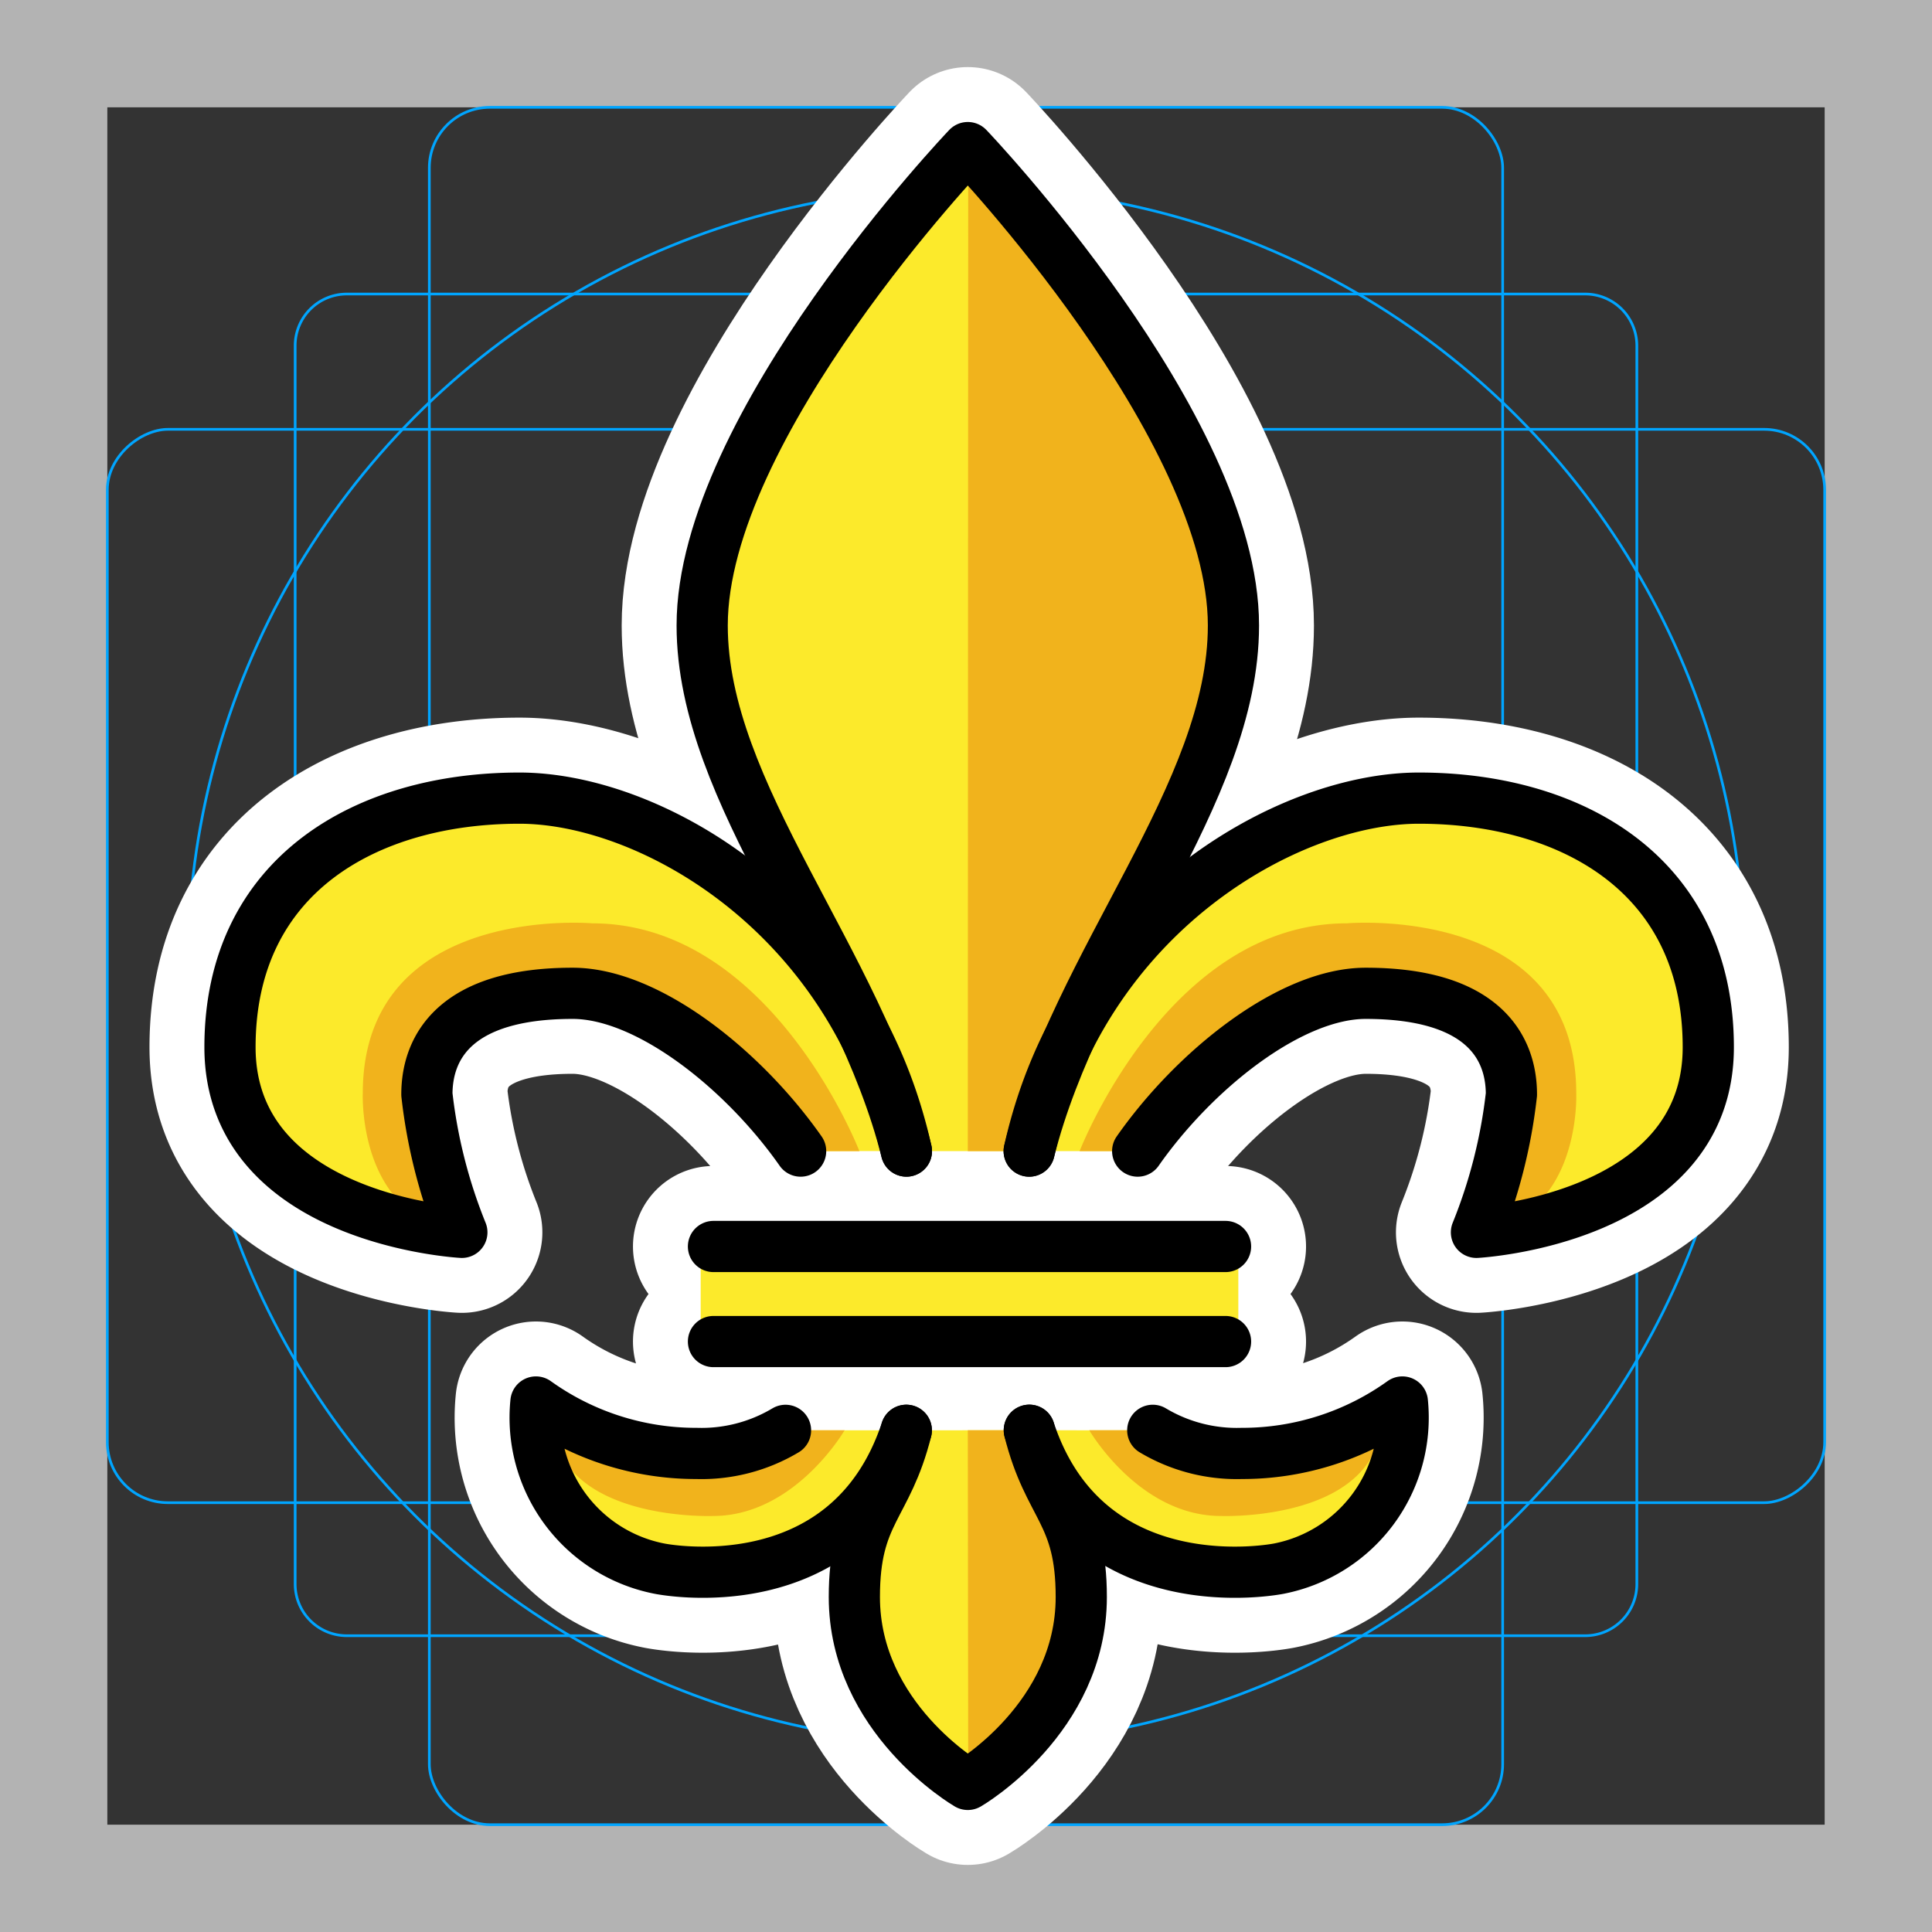 <svg viewBox="0 0 72 72" xmlns="http://www.w3.org/2000/svg">
  <rect x="0" y="0" width="72" height="72" fill="#333333" stroke="none"/>
  <path fill="#b3b3b3" d="M68 4v64H4V4h64m4-4H0v72h72V0z"/>
  <path fill="none" stroke="#00a5ff" stroke-miterlimit="10" stroke-width="0.1" d="M12.923 10.958h46.154A1.923 1.923 0 0161 12.881v46.154a1.923 1.923 0 01-1.923 1.923H12.923A1.923 1.923 0 0111 59.035V12.881a1.923 1.923 0 011.923-1.923z"/>
  <rect x="16" y="4" rx="2.254" ry="2.254" width="40" height="64" fill="none" stroke="#00a5ff" stroke-miterlimit="10" stroke-width="0.1"/>
  <rect x="16" y="4" rx="2.254" ry="2.254" width="40" height="64" transform="rotate(90 36 36)" fill="none" stroke="#00a5ff" stroke-miterlimit="10" stroke-width="0.1"/>
  <circle cx="36" cy="36" r="29" fill="none" stroke="#00a5ff" stroke-miterlimit="10" stroke-width="0.1"/>
  <g fill="none" stroke="#fff" stroke-linecap="round" stroke-linejoin="round" stroke-miterlimit="10" stroke-width="6">
    <path d="M38.36 53.301c.719 2.888 1.936 3.03 1.936 6.216 0 4.522-4.213 6.974-4.213 6.974l-.016.009-.015-.009s-4.213-2.452-4.213-6.974c0-3.185 1.216-3.328 1.936-6.214m.005-10.405c-1.782-7.103-7.612-13.29-7.612-19.588 0-7.433 9.884-17.794 9.884-17.794l.015-.016.016.016s9.884 10.36 9.884 17.794c0 6.298-5.83 12.485-7.612 19.588"/>
    <path d="M42.398 42.898c2.107-3.01 5.677-5.88 8.498-5.88 4.28 0 5.43 1.93 5.43 3.77a19.467 19.467 0 01-1.303 5.138s8.64-.46 8.64-6.9-5.113-9.282-10.787-9.282c-4.877 0-12.547 4.299-14.521 13.154m.005 10.403c2.18 6.604 9.302 5.157 9.302 5.157a5.732 5.732 0 004.6-6.21 10.232 10.232 0 01-5.98 1.917 6.105 6.105 0 01-3.322-.861m-9.185-.001c-2.18 6.601-9.202 5.155-9.202 5.155a5.732 5.732 0 01-4.6-6.21 10.232 10.232 0 005.98 1.917 6.106 6.106 0 003.321-.86m.563-10.407c-2.107-3.01-5.678-5.88-8.498-5.88-4.28 0-5.43 1.93-5.43 3.77a19.467 19.467 0 001.303 5.138s-8.641-.46-8.641-6.9 5.114-9.282 10.788-9.282c4.877 0 12.447 4.298 14.42 13.153m11.893 7.099H26.589m0-3.543h19.083"/>
  </g>
  <path fill="#fcea2b" stroke="#fcea2b" stroke-miterlimit="10" stroke-width="0.954" d="M26.589 46.453h19.083v3.543H26.589z"/>
  <path fill="#fcea2b" d="M38.36 53.301c.719 2.888 1.936 3.03 1.936 6.216 0 4.522-4.213 6.974-4.213 6.974l-.016.009-.015-.009s-4.213-2.452-4.213-6.974c0-3.185 1.216-3.328 1.936-6.214m.005-10.405c-1.782-7.103-7.612-13.29-7.612-19.588 0-7.433 9.884-17.794 9.884-17.794l.015-.016.016.016s9.884 10.36 9.884 17.794c0 6.298-5.83 12.485-7.612 19.588"/>
  <path fill="#fcea2b" d="M42.398 42.898c2.107-3.01 5.677-5.88 8.498-5.88 4.28 0 5.43 1.93 5.43 3.77a19.467 19.467 0 01-1.303 5.138s8.64-.46 8.64-6.9-5.113-9.282-10.787-9.282c-4.877 0-12.547 4.299-14.521 13.154m.005 10.403c2.18 6.604 9.302 5.157 9.302 5.157a5.732 5.732 0 004.6-6.21 10.232 10.232 0 01-5.98 1.917 6.105 6.105 0 01-3.322-.861m-9.185-.001c-2.18 6.601-9.202 5.155-9.202 5.155a5.732 5.732 0 01-4.6-6.21 10.232 10.232 0 005.98 1.917 6.106 6.106 0 003.321-.86m.563-10.407c-2.107-3.01-5.678-5.88-8.498-5.88-4.28 0-5.43 1.93-5.43 3.77a19.467 19.467 0 001.303 5.138s-8.641-.46-8.641-6.9 5.114-9.282 10.788-9.282c4.877 0 12.447 4.298 14.42 13.153"/>
  <path fill="#f1b31c" d="M36.083 66.491s4.213-2.452 4.213-6.974c0-3.185-1.217-3.328-1.937-6.216h-2.292zm-.016-23.593h2.288c1.782-7.103 7.612-13.29 7.612-19.588 0-7.433-9.884-17.794-9.884-17.794zm18.335 3.028a19.466 19.466 0 001.303-5.137c0-1.84-1.15-3.77-5.43-3.77-2.82 0-6.391 2.87-8.498 5.88h-1.543s3.283-8.489 9.958-8.489c0 0 8.55-.75 8.55 6.337 0 0 .22 5.18-4.34 5.18zm-36.542 0a19.467 19.467 0 01-1.303-5.137c0-1.84 1.15-3.77 5.43-3.77 2.82 0 6.39 2.87 8.498 5.88h1.542s-3.283-8.489-9.957-8.489c0 0-8.55-.75-8.55 6.337 0 0-.22 5.18 4.34 5.18zm33.654 6.768a10.232 10.232 0 01-5.98 1.917 4.243 4.243 0 01-3.376-1.31h-1.564s1.852 3.195 4.904 3.195c0 0 6.016.234 6.016-3.802zm-30.957 0a10.233 10.233 0 005.98 1.917 4.244 4.244 0 003.375-1.31h1.564s-1.852 3.195-4.904 3.195c0 0-6.015.234-6.015-3.802z"/>
  <g fill="none" stroke="#000" stroke-linecap="round" stroke-linejoin="round" stroke-width="1.908">
    <path d="M38.36 53.301c.719 2.888 1.936 3.03 1.936 6.216 0 4.522-4.213 6.974-4.213 6.974l-.016.009-.015-.009s-4.213-2.452-4.213-6.974c0-3.185 1.216-3.328 1.936-6.214m.005-10.405c-1.782-7.103-7.612-13.29-7.612-19.588 0-7.433 9.884-17.794 9.884-17.794l.015-.016.016.016s9.884 10.36 9.884 17.794c0 6.298-5.83 12.485-7.612 19.588"/>
    <path d="M42.398 42.898c2.107-3.01 5.677-5.88 8.498-5.88 4.28 0 5.43 1.93 5.43 3.77a19.467 19.467 0 01-1.303 5.138s8.64-.46 8.64-6.9-5.113-9.282-10.787-9.282c-4.877 0-12.547 4.299-14.521 13.154m.005 10.403c2.18 6.604 9.302 5.157 9.302 5.157a5.732 5.732 0 004.6-6.21 10.232 10.232 0 01-5.98 1.917 6.105 6.105 0 01-3.322-.861m-9.185-.001c-2.18 6.601-9.202 5.155-9.202 5.155a5.732 5.732 0 01-4.6-6.21 10.232 10.232 0 005.98 1.917 6.106 6.106 0 003.321-.86m.563-10.407c-2.107-3.01-5.678-5.88-8.498-5.88-4.28 0-5.43 1.93-5.43 3.77a19.467 19.467 0 001.303 5.138s-8.641-.46-8.641-6.9 5.114-9.282 10.788-9.282c4.877 0 12.447 4.298 14.42 13.153m11.893 7.099H26.589m0-3.543h19.083"/>
  </g>
</svg>

